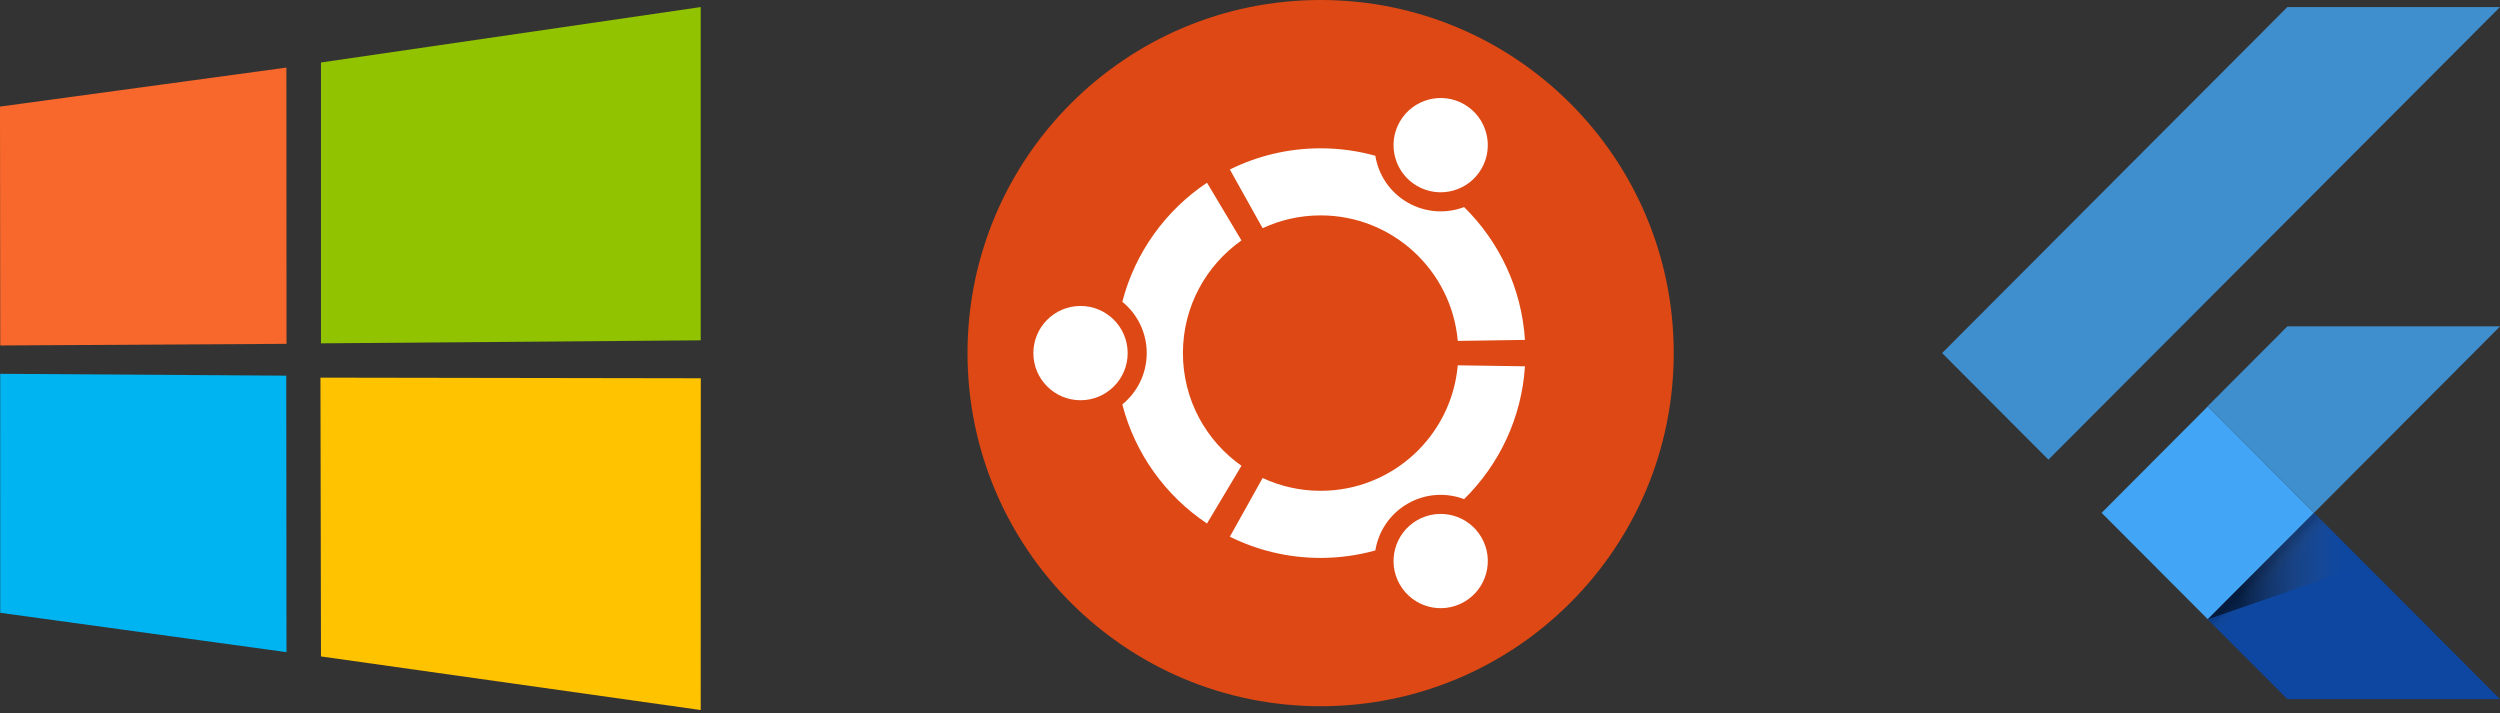 <svg width="354" height="101" viewBox="0 0 354 101" fill="none" xmlns="http://www.w3.org/2000/svg">
<rect x="0" y="0" width="354" height="101" fill="#333333" stroke="none"/>
<path d="M237 50.001C237 77.614 214.614 100 187 100C159.385 100 137 77.614 137 50.001C137 22.386 159.386 0 187 0C214.615 0 237 22.386 237 50.001Z" fill="#DD4814"/>
<path d="M153.002 43.324C149.313 43.324 146.325 46.312 146.325 50.001C146.325 53.687 149.313 56.675 153.002 56.675C156.688 56.675 159.677 53.687 159.677 50.001C159.677 46.312 156.688 43.324 153.002 43.324ZM200.664 73.664C197.471 75.508 196.377 79.589 198.221 82.78C200.063 85.973 204.144 87.067 207.337 85.223C210.529 83.381 211.624 79.301 209.78 76.107C207.938 72.916 203.855 71.822 200.664 73.664ZM167.502 50.001C167.502 43.404 170.779 37.575 175.792 34.046L170.912 25.872C165.071 29.776 160.726 35.742 158.92 42.729C161.027 44.448 162.376 47.066 162.376 50C162.376 52.933 161.027 55.55 158.92 57.27C160.723 64.259 165.069 70.225 170.912 74.129L175.792 65.953C170.779 62.426 167.502 56.598 167.502 50.001ZM187 30.5C197.187 30.5 205.544 38.31 206.421 48.271L215.933 48.13C215.465 40.777 212.253 34.176 207.317 29.321C204.779 30.28 201.847 30.134 199.313 28.673C196.774 27.208 195.183 24.737 194.747 22.054C192.28 21.373 189.684 21 187 21C182.385 21 178.022 22.084 174.148 24.002L178.787 32.314C181.282 31.152 184.066 30.5 187 30.5ZM187 69.499C184.066 69.499 181.282 68.846 178.787 67.685L174.148 75.997C178.022 77.917 182.385 79.001 187 79.001C189.684 79.001 192.281 78.628 194.748 77.945C195.183 75.263 196.775 72.794 199.313 71.326C201.849 69.863 204.779 69.719 207.317 70.678C212.253 65.823 215.466 59.222 215.934 51.869L206.419 51.728C205.544 61.691 197.187 69.499 187 69.499ZM200.662 26.333C203.855 28.177 207.936 27.085 209.778 23.892C211.622 20.699 210.53 16.618 207.337 14.773C204.144 12.931 200.063 14.026 198.218 17.219C196.377 20.41 197.471 24.491 200.662 26.333Z" fill="white"/>
<g clip-path="url(#clip0)">
<path d="M0 15.093L40.553 9.57L40.571 48.687L0.037 48.918L0 15.093Z" fill="#F8682C"/>
<path d="M45.45 8.848L99.221 1V48.19L45.45 48.617V8.848Z" fill="#91C300"/>
<path d="M40.534 53.194L40.566 92.346L0.031 86.773L0.029 52.932L40.534 53.194Z" fill="#00B4F1"/>
<path d="M99.234 53.562L99.222 100.54L45.451 92.951L45.376 53.474L99.234 53.562Z" fill="#FFC300"/>
</g>
<g clip-path="url(#clip1)">
<path d="M290.057 65.087L275 49.996L323.89 1H354L290.057 65.087ZM354 46.213H323.89L312.611 57.518L327.668 72.609" fill="#42A5F5" fill-opacity="0.8"/>
<path d="M312.611 87.696L323.89 99H354L327.668 72.609" fill="#0D47A1"/>
<path d="M297.589 72.617L312.623 57.545L327.656 72.613L312.623 87.684L297.589 72.617Z" fill="#42A5F5"/>
<path d="M312.623 87.684L327.656 72.617L329.755 74.72L314.721 89.787L312.623 87.684Z" fill="url(#paint0_linear)"/>
<path d="M312.611 87.696L334.951 79.96L327.668 72.605" fill="url(#paint1_linear)"/>
</g>
<defs>
<linearGradient id="paint0_linear" x1="320.142" y1="80.147" x2="322.246" y2="82.246" gradientUnits="userSpaceOnUse">
<stop offset="0.2" stop-opacity="0.15"/>
<stop offset="0.85" stop-color="#616161" stop-opacity="0.01"/>
</linearGradient>
<linearGradient id="paint1_linear" x1="312.616" y1="80.151" x2="334.956" y2="80.151" gradientUnits="userSpaceOnUse">
<stop offset="0.2" stop-opacity="0.55"/>
<stop offset="0.85" stop-color="#616161" stop-opacity="0.01"/>
</linearGradient>
<clipPath id="clip0">
<rect y="1" width="100" height="100" fill="white"/>
</clipPath>
<clipPath id="clip1">
<rect x="275" y="1" width="79" height="98" fill="white"/>
</clipPath>
</defs>
</svg>
